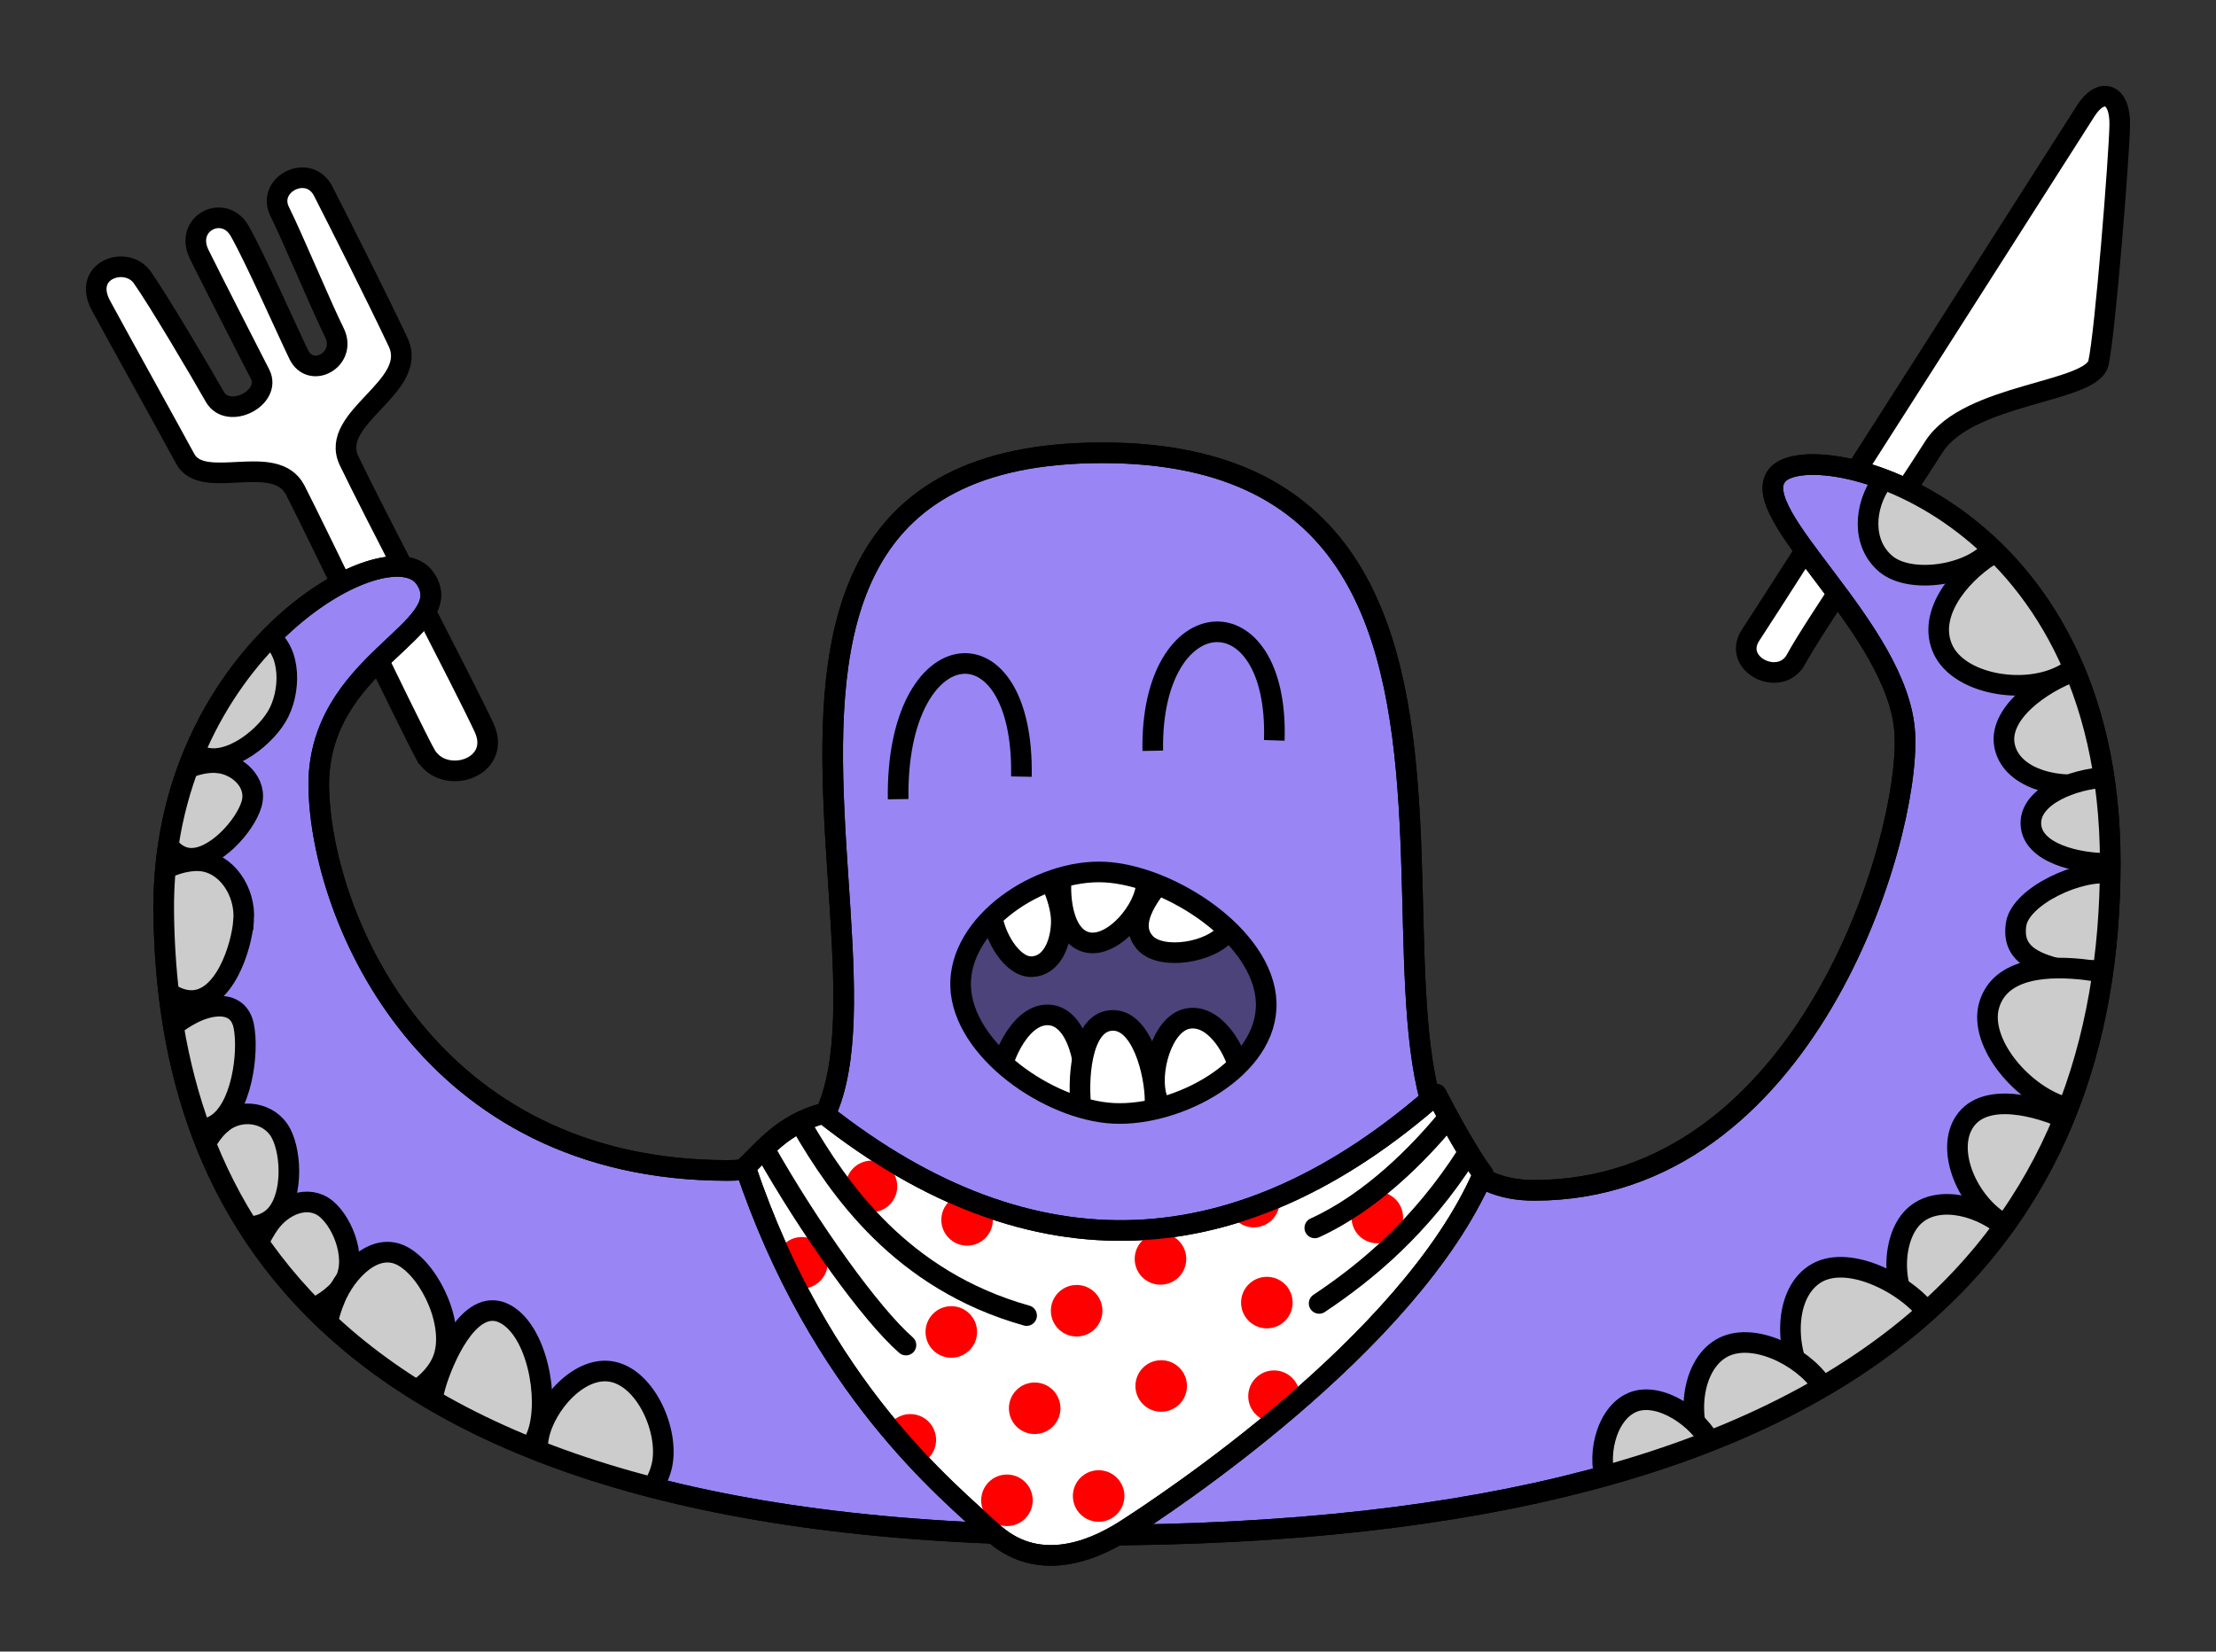 <?xml version="1.0" encoding="UTF-8" standalone="no"?>
<!-- Created with Inkscape (http://www.inkscape.org/) -->

<svg
   xmlns:dc="http://purl.org/dc/elements/1.1/"
   xmlns:cc="http://creativecommons.org/ns#"
   xmlns:rdf="http://www.w3.org/1999/02/22-rdf-syntax-ns#"
   xmlns:svg="http://www.w3.org/2000/svg"
   xmlns="http://www.w3.org/2000/svg"
   xmlns:sodipodi="http://sodipodi.sourceforge.net/DTD/sodipodi-0.dtd"
   xmlns:inkscape="http://www.inkscape.org/namespaces/inkscape"
   width="644.725"
   height="480.591"
   viewBox="0 0 644.725 480.591"
   id="svg2"
   version="1.1"
   inkscape:version="0.91 r13725"
   sodipodi:docname="octonom.svg">
  <rect x="0" y="0" width="644.725" height="480.591" fill="#333333" stroke="none"/>
  <title
     id="title8164">Octonom</title>
  <defs
     id="defs4">
    <clipPath
       clipPathUnits="userSpaceOnUse"
       id="clipPath4468">
      <path
         sodipodi:nodetypes="zzzzz"
         inkscape:connector-curvature="0"
         id="path4470"
         d="m 332.34,546.276 c 0.667,18.539 25.687,35.911 44.447,36.871 18.76,0.959 45.138,-13.12 44.447,-32.325 -0.691,-19.205 -28.013,-36.911 -46.972,-37.881 -18.959,-0.97 -42.588,14.796 -41.921,33.335 z"
         style="fill:none;fill-rule:evenodd;stroke:#000000;stroke-width:6;stroke-linecap:butt;stroke-linejoin:miter;stroke-miterlimit:4;stroke-dasharray:none;stroke-opacity:1" />
    </clipPath>
    <clipPath
       clipPathUnits="userSpaceOnUse"
       id="clipPath4472">
      <path
         sodipodi:nodetypes="zzzzz"
         inkscape:connector-curvature="0"
         id="path4474"
         d="m 332.34,546.276 c 0.667,18.539 25.687,35.911 44.447,36.871 18.76,0.959 45.138,-13.12 44.447,-32.325 -0.691,-19.205 -28.013,-36.911 -46.972,-37.881 -18.959,-0.97 -42.588,14.796 -41.921,33.335 z"
         style="fill:none;fill-rule:evenodd;stroke:#000000;stroke-width:6;stroke-linecap:butt;stroke-linejoin:miter;stroke-miterlimit:4;stroke-dasharray:none;stroke-opacity:1" />
    </clipPath>
    <clipPath
       clipPathUnits="userSpaceOnUse"
       id="clipPath4476">
      <path
         sodipodi:nodetypes="zzzzz"
         inkscape:connector-curvature="0"
         id="path4478"
         d="m 332.34,546.276 c 0.667,18.539 25.687,35.911 44.447,36.871 18.76,0.959 45.138,-13.12 44.447,-32.325 -0.691,-19.205 -28.013,-36.911 -46.972,-37.881 -18.959,-0.97 -42.588,14.796 -41.921,33.335 z"
         style="fill:none;fill-rule:evenodd;stroke:#000000;stroke-width:6;stroke-linecap:butt;stroke-linejoin:miter;stroke-miterlimit:4;stroke-dasharray:none;stroke-opacity:1" />
    </clipPath>
    <clipPath
       clipPathUnits="userSpaceOnUse"
       id="clipPath4480">
      <path
         sodipodi:nodetypes="zzzzz"
         inkscape:connector-curvature="0"
         id="path4482"
         d="m 332.34,546.276 c 0.667,18.539 25.687,35.911 44.447,36.871 18.76,0.959 45.138,-13.12 44.447,-32.325 -0.691,-19.205 -28.013,-36.911 -46.972,-37.881 -18.959,-0.97 -42.588,14.796 -41.921,33.335 z"
         style="fill:none;fill-rule:evenodd;stroke:#000000;stroke-width:6;stroke-linecap:butt;stroke-linejoin:miter;stroke-miterlimit:4;stroke-dasharray:none;stroke-opacity:1" />
    </clipPath>
    <clipPath
       clipPathUnits="userSpaceOnUse"
       id="clipPath4484">
      <path
         sodipodi:nodetypes="zzzzz"
         inkscape:connector-curvature="0"
         id="path4486"
         d="m 332.34,546.276 c 0.667,18.539 25.687,35.911 44.447,36.871 18.76,0.959 45.138,-13.12 44.447,-32.325 -0.691,-19.205 -28.013,-36.911 -46.972,-37.881 -18.959,-0.97 -42.588,14.796 -41.921,33.335 z"
         style="fill:none;fill-rule:evenodd;stroke:#000000;stroke-width:6;stroke-linecap:butt;stroke-linejoin:miter;stroke-miterlimit:4;stroke-dasharray:none;stroke-opacity:1" />
    </clipPath>
    <clipPath
       clipPathUnits="userSpaceOnUse"
       id="clipPath4488">
      <path
         sodipodi:nodetypes="zzzzz"
         inkscape:connector-curvature="0"
         id="path4490"
         d="m 332.34,546.276 c 0.667,18.539 25.687,35.911 44.447,36.871 18.76,0.959 45.138,-13.12 44.447,-32.325 -0.691,-19.205 -28.013,-36.911 -46.972,-37.881 -18.959,-0.97 -42.588,14.796 -41.921,33.335 z"
         style="fill:none;fill-rule:evenodd;stroke:#000000;stroke-width:6;stroke-linecap:butt;stroke-linejoin:miter;stroke-miterlimit:4;stroke-dasharray:none;stroke-opacity:1" />
    </clipPath>
    <clipPath
       clipPathUnits="userSpaceOnUse"
       id="clipPath4513">
      <path
         sodipodi:nodetypes="zzzzszzzzzz"
         inkscape:connector-curvature="0"
         id="path4515"
         d="m 176.429,427.362 c -10.817,-15.277 -76.953,22.14 -75.943,97.564 1.01,75.424 35.545,180.973 269.381,180.973 233.836,0 296.939,-91.517 296.939,-195.65 0,-104.134 -86.55,-124.794 -96.806,-112.888 -9.646,11.197 35.466,44.76 37.05,75.414 1.583,30.654 -28.858,132.775 -107.85,132.775 -78.992,0 24.433,-214.617 -125.628,-214.617 -150.061,0 -21.674,208.831 -109.055,208.831 -87.381,0 -117.942,-73.524 -118.913,-110.939 -0.97,-37.415 41.642,-46.187 30.825,-61.464 z"
         style="fill:none;fill-rule:evenodd;stroke:#000000;stroke-width:6;stroke-linecap:butt;stroke-linejoin:miter;stroke-miterlimit:4;stroke-dasharray:none;stroke-opacity:1" />
    </clipPath>
    <clipPath
       clipPathUnits="userSpaceOnUse"
       id="clipPath4517">
      <path
         sodipodi:nodetypes="zzzzszzzzzz"
         inkscape:connector-curvature="0"
         id="path4519"
         d="m 176.429,427.362 c -10.817,-15.277 -76.953,22.14 -75.943,97.564 1.01,75.424 35.545,180.973 269.381,180.973 233.836,0 296.939,-91.517 296.939,-195.65 0,-104.134 -86.55,-124.794 -96.806,-112.888 -9.646,11.197 35.466,44.76 37.05,75.414 1.583,30.654 -28.858,132.775 -107.85,132.775 -78.992,0 24.433,-214.617 -125.628,-214.617 -150.061,0 -21.674,208.831 -109.055,208.831 -87.381,0 -117.942,-73.524 -118.913,-110.939 -0.97,-37.415 41.642,-46.187 30.825,-61.464 z"
         style="fill:none;fill-rule:evenodd;stroke:#000000;stroke-width:6;stroke-linecap:butt;stroke-linejoin:miter;stroke-miterlimit:4;stroke-dasharray:none;stroke-opacity:1" />
    </clipPath>
    <clipPath
       clipPathUnits="userSpaceOnUse"
       id="clipPath4521">
      <path
         sodipodi:nodetypes="zzzzszzzzzz"
         inkscape:connector-curvature="0"
         id="path4523"
         d="m 176.429,427.362 c -10.817,-15.277 -76.953,22.14 -75.943,97.564 1.01,75.424 35.545,180.973 269.381,180.973 233.836,0 296.939,-91.517 296.939,-195.65 0,-104.134 -86.55,-124.794 -96.806,-112.888 -9.646,11.197 35.466,44.76 37.05,75.414 1.583,30.654 -28.858,132.775 -107.85,132.775 -78.992,0 24.433,-214.617 -125.628,-214.617 -150.061,0 -21.674,208.831 -109.055,208.831 -87.381,0 -117.942,-73.524 -118.913,-110.939 -0.97,-37.415 41.642,-46.187 30.825,-61.464 z"
         style="fill:none;fill-rule:evenodd;stroke:#000000;stroke-width:6;stroke-linecap:butt;stroke-linejoin:miter;stroke-miterlimit:4;stroke-dasharray:none;stroke-opacity:1" />
    </clipPath>
    <clipPath
       clipPathUnits="userSpaceOnUse"
       id="clipPath4525">
      <path
         sodipodi:nodetypes="zzzzszzzzzz"
         inkscape:connector-curvature="0"
         id="path4527"
         d="m 176.429,427.362 c -10.817,-15.277 -76.953,22.14 -75.943,97.564 1.01,75.424 35.545,180.973 269.381,180.973 233.836,0 296.939,-91.517 296.939,-195.65 0,-104.134 -86.55,-124.794 -96.806,-112.888 -9.646,11.197 35.466,44.76 37.05,75.414 1.583,30.654 -28.858,132.775 -107.85,132.775 -78.992,0 24.433,-214.617 -125.628,-214.617 -150.061,0 -21.674,208.831 -109.055,208.831 -87.381,0 -117.942,-73.524 -118.913,-110.939 -0.97,-37.415 41.642,-46.187 30.825,-61.464 z"
         style="fill:none;fill-rule:evenodd;stroke:#000000;stroke-width:6;stroke-linecap:butt;stroke-linejoin:miter;stroke-miterlimit:4;stroke-dasharray:none;stroke-opacity:1" />
    </clipPath>
    <clipPath
       clipPathUnits="userSpaceOnUse"
       id="clipPath4529">
      <path
         sodipodi:nodetypes="zzzzszzzzzz"
         inkscape:connector-curvature="0"
         id="path4531"
         d="m 176.429,427.362 c -10.817,-15.277 -76.953,22.14 -75.943,97.564 1.01,75.424 35.545,180.973 269.381,180.973 233.836,0 296.939,-91.517 296.939,-195.65 0,-104.134 -86.55,-124.794 -96.806,-112.888 -9.646,11.197 35.466,44.76 37.05,75.414 1.583,30.654 -28.858,132.775 -107.85,132.775 -78.992,0 24.433,-214.617 -125.628,-214.617 -150.061,0 -21.674,208.831 -109.055,208.831 -87.381,0 -117.942,-73.524 -118.913,-110.939 -0.97,-37.415 41.642,-46.187 30.825,-61.464 z"
         style="fill:none;fill-rule:evenodd;stroke:#000000;stroke-width:6;stroke-linecap:butt;stroke-linejoin:miter;stroke-miterlimit:4;stroke-dasharray:none;stroke-opacity:1" />
    </clipPath>
    <clipPath
       clipPathUnits="userSpaceOnUse"
       id="clipPath4533">
      <path
         sodipodi:nodetypes="zzzzszzzzzz"
         inkscape:connector-curvature="0"
         id="path4535"
         d="m 176.429,427.362 c -10.817,-15.277 -76.953,22.14 -75.943,97.564 1.01,75.424 35.545,180.973 269.381,180.973 233.836,0 296.939,-91.517 296.939,-195.65 0,-104.134 -86.55,-124.794 -96.806,-112.888 -9.646,11.197 35.466,44.76 37.05,75.414 1.583,30.654 -28.858,132.775 -107.85,132.775 -78.992,0 24.433,-214.617 -125.628,-214.617 -150.061,0 -21.674,208.831 -109.055,208.831 -87.381,0 -117.942,-73.524 -118.913,-110.939 -0.97,-37.415 41.642,-46.187 30.825,-61.464 z"
         style="fill:none;fill-rule:evenodd;stroke:#000000;stroke-width:6;stroke-linecap:butt;stroke-linejoin:miter;stroke-miterlimit:4;stroke-dasharray:none;stroke-opacity:1" />
    </clipPath>
    <clipPath
       clipPathUnits="userSpaceOnUse"
       id="clipPath4537">
      <path
         sodipodi:nodetypes="zzzzszzzzzz"
         inkscape:connector-curvature="0"
         id="path4539"
         d="m 176.429,427.362 c -10.817,-15.277 -76.953,22.14 -75.943,97.564 1.01,75.424 35.545,180.973 269.381,180.973 233.836,0 296.939,-91.517 296.939,-195.65 0,-104.134 -86.55,-124.794 -96.806,-112.888 -9.646,11.197 35.466,44.76 37.05,75.414 1.583,30.654 -28.858,132.775 -107.85,132.775 -78.992,0 24.433,-214.617 -125.628,-214.617 -150.061,0 -21.674,208.831 -109.055,208.831 -87.381,0 -117.942,-73.524 -118.913,-110.939 -0.97,-37.415 41.642,-46.187 30.825,-61.464 z"
         style="fill:none;fill-rule:evenodd;stroke:#000000;stroke-width:6;stroke-linecap:butt;stroke-linejoin:miter;stroke-miterlimit:4;stroke-dasharray:none;stroke-opacity:1" />
    </clipPath>
    <clipPath
       clipPathUnits="userSpaceOnUse"
       id="clipPath4541">
      <path
         sodipodi:nodetypes="zzzzszzzzzz"
         inkscape:connector-curvature="0"
         id="path4543"
         d="m 176.429,427.362 c -10.817,-15.277 -76.953,22.14 -75.943,97.564 1.01,75.424 35.545,180.973 269.381,180.973 233.836,0 296.939,-91.517 296.939,-195.65 0,-104.134 -86.55,-124.794 -96.806,-112.888 -9.646,11.197 35.466,44.76 37.05,75.414 1.583,30.654 -28.858,132.775 -107.85,132.775 -78.992,0 24.433,-214.617 -125.628,-214.617 -150.061,0 -21.674,208.831 -109.055,208.831 -87.381,0 -117.942,-73.524 -118.913,-110.939 -0.97,-37.415 41.642,-46.187 30.825,-61.464 z"
         style="fill:none;fill-rule:evenodd;stroke:#000000;stroke-width:6;stroke-linecap:butt;stroke-linejoin:miter;stroke-miterlimit:4;stroke-dasharray:none;stroke-opacity:1" />
    </clipPath>
    <clipPath
       clipPathUnits="userSpaceOnUse"
       id="clipPath4545">
      <path
         sodipodi:nodetypes="zzzzszzzzzz"
         inkscape:connector-curvature="0"
         id="path4547"
         d="m 176.429,427.362 c -10.817,-15.277 -76.953,22.14 -75.943,97.564 1.01,75.424 35.545,180.973 269.381,180.973 233.836,0 296.939,-91.517 296.939,-195.65 0,-104.134 -86.55,-124.794 -96.806,-112.888 -9.646,11.197 35.466,44.76 37.05,75.414 1.583,30.654 -28.858,132.775 -107.85,132.775 -78.992,0 24.433,-214.617 -125.628,-214.617 -150.061,0 -21.674,208.831 -109.055,208.831 -87.381,0 -117.942,-73.524 -118.913,-110.939 -0.97,-37.415 41.642,-46.187 30.825,-61.464 z"
         style="fill:none;fill-rule:evenodd;stroke:#000000;stroke-width:6;stroke-linecap:butt;stroke-linejoin:miter;stroke-miterlimit:4;stroke-dasharray:none;stroke-opacity:1" />
    </clipPath>
    <clipPath
       clipPathUnits="userSpaceOnUse"
       id="clipPath4549">
      <path
         sodipodi:nodetypes="zzzzszzzzzz"
         inkscape:connector-curvature="0"
         id="path4551"
         d="m 176.429,427.362 c -10.817,-15.277 -76.953,22.14 -75.943,97.564 1.01,75.424 35.545,180.973 269.381,180.973 233.836,0 296.939,-91.517 296.939,-195.65 0,-104.134 -86.55,-124.794 -96.806,-112.888 -9.646,11.197 35.466,44.76 37.05,75.414 1.583,30.654 -28.858,132.775 -107.85,132.775 -78.992,0 24.433,-214.617 -125.628,-214.617 -150.061,0 -21.674,208.831 -109.055,208.831 -87.381,0 -117.942,-73.524 -118.913,-110.939 -0.97,-37.415 41.642,-46.187 30.825,-61.464 z"
         style="fill:none;fill-rule:evenodd;stroke:#000000;stroke-width:6;stroke-linecap:butt;stroke-linejoin:miter;stroke-miterlimit:4;stroke-dasharray:none;stroke-opacity:1" />
    </clipPath>
    <clipPath
       clipPathUnits="userSpaceOnUse"
       id="clipPath4553">
      <path
         sodipodi:nodetypes="zzzzszzzzzz"
         inkscape:connector-curvature="0"
         id="path4555"
         d="m 176.429,427.362 c -10.817,-15.277 -76.953,22.14 -75.943,97.564 1.01,75.424 35.545,180.973 269.381,180.973 233.836,0 296.939,-91.517 296.939,-195.65 0,-104.134 -86.55,-124.794 -96.806,-112.888 -9.646,11.197 35.466,44.76 37.05,75.414 1.583,30.654 -28.858,132.775 -107.85,132.775 -78.992,0 24.433,-214.617 -125.628,-214.617 -150.061,0 -21.674,208.831 -109.055,208.831 -87.381,0 -117.942,-73.524 -118.913,-110.939 -0.97,-37.415 41.642,-46.187 30.825,-61.464 z"
         style="fill:none;fill-rule:evenodd;stroke:#000000;stroke-width:6;stroke-linecap:butt;stroke-linejoin:miter;stroke-miterlimit:4;stroke-dasharray:none;stroke-opacity:1" />
    </clipPath>
    <clipPath
       clipPathUnits="userSpaceOnUse"
       id="clipPath4557">
      <path
         sodipodi:nodetypes="zzzzszzzzzz"
         inkscape:connector-curvature="0"
         id="path4559"
         d="m 176.429,427.362 c -10.817,-15.277 -76.953,22.14 -75.943,97.564 1.01,75.424 35.545,180.973 269.381,180.973 233.836,0 296.939,-91.517 296.939,-195.65 0,-104.134 -86.55,-124.794 -96.806,-112.888 -9.646,11.197 35.466,44.76 37.05,75.414 1.583,30.654 -28.858,132.775 -107.85,132.775 -78.992,0 24.433,-214.617 -125.628,-214.617 -150.061,0 -21.674,208.831 -109.055,208.831 -87.381,0 -117.942,-73.524 -118.913,-110.939 -0.97,-37.415 41.642,-46.187 30.825,-61.464 z"
         style="fill:none;fill-rule:evenodd;stroke:#000000;stroke-width:6;stroke-linecap:butt;stroke-linejoin:miter;stroke-miterlimit:4;stroke-dasharray:none;stroke-opacity:1" />
    </clipPath>
    <clipPath
       clipPathUnits="userSpaceOnUse"
       id="clipPath4561">
      <path
         sodipodi:nodetypes="zzzzszzzzzz"
         inkscape:connector-curvature="0"
         id="path4563"
         d="m 176.429,427.362 c -10.817,-15.277 -76.953,22.14 -75.943,97.564 1.01,75.424 35.545,180.973 269.381,180.973 233.836,0 296.939,-91.517 296.939,-195.65 0,-104.134 -86.55,-124.794 -96.806,-112.888 -9.646,11.197 35.466,44.76 37.05,75.414 1.583,30.654 -28.858,132.775 -107.85,132.775 -78.992,0 24.433,-214.617 -125.628,-214.617 -150.061,0 -21.674,208.831 -109.055,208.831 -87.381,0 -117.942,-73.524 -118.913,-110.939 -0.97,-37.415 41.642,-46.187 30.825,-61.464 z"
         style="fill:none;fill-rule:evenodd;stroke:#000000;stroke-width:6;stroke-linecap:butt;stroke-linejoin:miter;stroke-miterlimit:4;stroke-dasharray:none;stroke-opacity:1" />
    </clipPath>
    <clipPath
       clipPathUnits="userSpaceOnUse"
       id="clipPath4565">
      <path
         sodipodi:nodetypes="zzzzszzzzzz"
         inkscape:connector-curvature="0"
         id="path4567"
         d="m 176.429,427.362 c -10.817,-15.277 -76.953,22.14 -75.943,97.564 1.01,75.424 35.545,180.973 269.381,180.973 233.836,0 296.939,-91.517 296.939,-195.65 0,-104.134 -86.55,-124.794 -96.806,-112.888 -9.646,11.197 35.466,44.76 37.05,75.414 1.583,30.654 -28.858,132.775 -107.85,132.775 -78.992,0 24.433,-214.617 -125.628,-214.617 -150.061,0 -21.674,208.831 -109.055,208.831 -87.381,0 -117.942,-73.524 -118.913,-110.939 -0.97,-37.415 41.642,-46.187 30.825,-61.464 z"
         style="fill:none;fill-rule:evenodd;stroke:#000000;stroke-width:6;stroke-linecap:butt;stroke-linejoin:miter;stroke-miterlimit:4;stroke-dasharray:none;stroke-opacity:1" />
    </clipPath>
    <clipPath
       clipPathUnits="userSpaceOnUse"
       id="clipPath4569">
      <path
         sodipodi:nodetypes="zzzzszzzzzz"
         inkscape:connector-curvature="0"
         id="path4571"
         d="m 176.429,427.362 c -10.817,-15.277 -76.953,22.14 -75.943,97.564 1.01,75.424 35.545,180.973 269.381,180.973 233.836,0 296.939,-91.517 296.939,-195.65 0,-104.134 -86.55,-124.794 -96.806,-112.888 -9.646,11.197 35.466,44.76 37.05,75.414 1.583,30.654 -28.858,132.775 -107.85,132.775 -78.992,0 24.433,-214.617 -125.628,-214.617 -150.061,0 -21.674,208.831 -109.055,208.831 -87.381,0 -117.942,-73.524 -118.913,-110.939 -0.97,-37.415 41.642,-46.187 30.825,-61.464 z"
         style="fill:none;fill-rule:evenodd;stroke:#000000;stroke-width:6;stroke-linecap:butt;stroke-linejoin:miter;stroke-miterlimit:4;stroke-dasharray:none;stroke-opacity:1" />
    </clipPath>
    <clipPath
       clipPathUnits="userSpaceOnUse"
       id="clipPath4573">
      <path
         sodipodi:nodetypes="zzzzszzzzzz"
         inkscape:connector-curvature="0"
         id="path4575"
         d="m 176.429,427.362 c -10.817,-15.277 -76.953,22.14 -75.943,97.564 1.01,75.424 35.545,180.973 269.381,180.973 233.836,0 296.939,-91.517 296.939,-195.65 0,-104.134 -86.55,-124.794 -96.806,-112.888 -9.646,11.197 35.466,44.76 37.05,75.414 1.583,30.654 -28.858,132.775 -107.85,132.775 -78.992,0 24.433,-214.617 -125.628,-214.617 -150.061,0 -21.674,208.831 -109.055,208.831 -87.381,0 -117.942,-73.524 -118.913,-110.939 -0.97,-37.415 41.642,-46.187 30.825,-61.464 z"
         style="fill:none;fill-rule:evenodd;stroke:#000000;stroke-width:6;stroke-linecap:butt;stroke-linejoin:miter;stroke-miterlimit:4;stroke-dasharray:none;stroke-opacity:1" />
    </clipPath>
    <clipPath
       clipPathUnits="userSpaceOnUse"
       id="clipPath4577">
      <path
         sodipodi:nodetypes="zzzzszzzzzz"
         inkscape:connector-curvature="0"
         id="path4579"
         d="m 176.429,427.362 c -10.817,-15.277 -76.953,22.14 -75.943,97.564 1.01,75.424 35.545,180.973 269.381,180.973 233.836,0 296.939,-91.517 296.939,-195.65 0,-104.134 -86.55,-124.794 -96.806,-112.888 -9.646,11.197 35.466,44.76 37.05,75.414 1.583,30.654 -28.858,132.775 -107.85,132.775 -78.992,0 24.433,-214.617 -125.628,-214.617 -150.061,0 -21.674,208.831 -109.055,208.831 -87.381,0 -117.942,-73.524 -118.913,-110.939 -0.97,-37.415 41.642,-46.187 30.825,-61.464 z"
         style="fill:none;fill-rule:evenodd;stroke:#000000;stroke-width:6;stroke-linecap:butt;stroke-linejoin:miter;stroke-miterlimit:4;stroke-dasharray:none;stroke-opacity:1" />
    </clipPath>
    <clipPath
       clipPathUnits="userSpaceOnUse"
       id="clipPath4581">
      <path
         sodipodi:nodetypes="zzzzszzzzzz"
         inkscape:connector-curvature="0"
         id="path4583"
         d="m 176.429,427.362 c -10.817,-15.277 -76.953,22.14 -75.943,97.564 1.01,75.424 35.545,180.973 269.381,180.973 233.836,0 296.939,-91.517 296.939,-195.65 0,-104.134 -86.55,-124.794 -96.806,-112.888 -9.646,11.197 35.466,44.76 37.05,75.414 1.583,30.654 -28.858,132.775 -107.85,132.775 -78.992,0 24.433,-214.617 -125.628,-214.617 -150.061,0 -21.674,208.831 -109.055,208.831 -87.381,0 -117.942,-73.524 -118.913,-110.939 -0.97,-37.415 41.642,-46.187 30.825,-61.464 z"
         style="fill:none;fill-rule:evenodd;stroke:#000000;stroke-width:6;stroke-linecap:butt;stroke-linejoin:miter;stroke-miterlimit:4;stroke-dasharray:none;stroke-opacity:1" />
    </clipPath>
    <clipPath
       clipPathUnits="userSpaceOnUse"
       id="clipPath4585">
      <path
         sodipodi:nodetypes="zzzzszzzzzz"
         inkscape:connector-curvature="0"
         id="path4587"
         d="m 176.429,427.362 c -10.817,-15.277 -76.953,22.14 -75.943,97.564 1.01,75.424 35.545,180.973 269.381,180.973 233.836,0 296.939,-91.517 296.939,-195.65 0,-104.134 -86.55,-124.794 -96.806,-112.888 -9.646,11.197 35.466,44.76 37.05,75.414 1.583,30.654 -28.858,132.775 -107.85,132.775 -78.992,0 24.433,-214.617 -125.628,-214.617 -150.061,0 -21.674,208.831 -109.055,208.831 -87.381,0 -117.942,-73.524 -118.913,-110.939 -0.97,-37.415 41.642,-46.187 30.825,-61.464 z"
         style="fill:none;fill-rule:evenodd;stroke:#000000;stroke-width:6;stroke-linecap:butt;stroke-linejoin:miter;stroke-miterlimit:4;stroke-dasharray:none;stroke-opacity:1" />
    </clipPath>
    <clipPath
       clipPathUnits="userSpaceOnUse"
       id="clipPath4589">
      <path
         sodipodi:nodetypes="zzzzszzzzzz"
         inkscape:connector-curvature="0"
         id="path4591"
         d="m 176.429,427.362 c -10.817,-15.277 -76.953,22.14 -75.943,97.564 1.01,75.424 35.545,180.973 269.381,180.973 233.836,0 296.939,-91.517 296.939,-195.65 0,-104.134 -86.55,-124.794 -96.806,-112.888 -9.646,11.197 35.466,44.76 37.05,75.414 1.583,30.654 -28.858,132.775 -107.85,132.775 -78.992,0 24.433,-214.617 -125.628,-214.617 -150.061,0 -21.674,208.831 -109.055,208.831 -87.381,0 -117.942,-73.524 -118.913,-110.939 -0.97,-37.415 41.642,-46.187 30.825,-61.464 z"
         style="fill:none;fill-rule:evenodd;stroke:#000000;stroke-width:6;stroke-linecap:butt;stroke-linejoin:miter;stroke-miterlimit:4;stroke-dasharray:none;stroke-opacity:1" />
    </clipPath>
    <clipPath
       clipPathUnits="userSpaceOnUse"
       id="clipPath8104">
      <path
         sodipodi:nodetypes="czzcccc"
         inkscape:connector-curvature="0"
         id="path8106"
         d="m 269.711,598.804 c 21.67,64.482 58.975,94.224 71.721,106.066 12.746,11.842 28.346,6.277 38.891,-0.505 10.545,-6.782 82.51,-53.837 104.046,-103.541 -3.971,-5.257 -9.509,-15.29 -13.637,-23.234 -56.384,49.616 -117.046,54.007 -178.292,5.556 -11.897,3.112 -17.59,10.902 -22.728,15.657 z"
         style="fill:none;fill-rule:evenodd;stroke:#000000;stroke-width:6;stroke-linecap:butt;stroke-linejoin:round;stroke-miterlimit:4;stroke-dasharray:none;stroke-opacity:1" />
    </clipPath>
    <clipPath
       clipPathUnits="userSpaceOnUse"
       id="clipPath8108">
      <path
         sodipodi:nodetypes="czzcccc"
         inkscape:connector-curvature="0"
         id="path8110"
         d="m 269.711,598.804 c 21.67,64.482 58.975,94.224 71.721,106.066 12.746,11.842 28.346,6.277 38.891,-0.505 10.545,-6.782 82.51,-53.837 104.046,-103.541 -3.971,-5.257 -9.509,-15.29 -13.637,-23.234 -56.384,49.616 -117.046,54.007 -178.292,5.556 -11.897,3.112 -17.59,10.902 -22.728,15.657 z"
         style="fill:none;fill-rule:evenodd;stroke:#000000;stroke-width:6;stroke-linecap:butt;stroke-linejoin:round;stroke-miterlimit:4;stroke-dasharray:none;stroke-opacity:1" />
    </clipPath>
    <clipPath
       clipPathUnits="userSpaceOnUse"
       id="clipPath8112">
      <path
         sodipodi:nodetypes="czzcccc"
         inkscape:connector-curvature="0"
         id="path8114"
         d="m 269.711,598.804 c 21.67,64.482 58.975,94.224 71.721,106.066 12.746,11.842 28.346,6.277 38.891,-0.505 10.545,-6.782 82.51,-53.837 104.046,-103.541 -3.971,-5.257 -9.509,-15.29 -13.637,-23.234 -56.384,49.616 -117.046,54.007 -178.292,5.556 -11.897,3.112 -17.59,10.902 -22.728,15.657 z"
         style="fill:none;fill-rule:evenodd;stroke:#000000;stroke-width:6;stroke-linecap:butt;stroke-linejoin:round;stroke-miterlimit:4;stroke-dasharray:none;stroke-opacity:1" />
    </clipPath>
    <clipPath
       clipPathUnits="userSpaceOnUse"
       id="clipPath8116">
      <path
         sodipodi:nodetypes="czzcccc"
         inkscape:connector-curvature="0"
         id="path8118"
         d="m 269.711,598.804 c 21.67,64.482 58.975,94.224 71.721,106.066 12.746,11.842 28.346,6.277 38.891,-0.505 10.545,-6.782 82.51,-53.837 104.046,-103.541 -3.971,-5.257 -9.509,-15.29 -13.637,-23.234 -56.384,49.616 -117.046,54.007 -178.292,5.556 -11.897,3.112 -17.59,10.902 -22.728,15.657 z"
         style="fill:none;fill-rule:evenodd;stroke:#000000;stroke-width:6;stroke-linecap:butt;stroke-linejoin:round;stroke-miterlimit:4;stroke-dasharray:none;stroke-opacity:1" />
    </clipPath>
    <clipPath
       clipPathUnits="userSpaceOnUse"
       id="clipPath8120">
      <path
         sodipodi:nodetypes="czzcccc"
         inkscape:connector-curvature="0"
         id="path8122"
         d="m 269.711,598.804 c 21.67,64.482 58.975,94.224 71.721,106.066 12.746,11.842 28.346,6.277 38.891,-0.505 10.545,-6.782 82.51,-53.837 104.046,-103.541 -3.971,-5.257 -9.509,-15.29 -13.637,-23.234 -56.384,49.616 -117.046,54.007 -178.292,5.556 -11.897,3.112 -17.59,10.902 -22.728,15.657 z"
         style="fill:none;fill-rule:evenodd;stroke:#000000;stroke-width:6;stroke-linecap:butt;stroke-linejoin:round;stroke-miterlimit:4;stroke-dasharray:none;stroke-opacity:1" />
    </clipPath>
    <clipPath
       clipPathUnits="userSpaceOnUse"
       id="clipPath8124">
      <path
         sodipodi:nodetypes="czzcccc"
         inkscape:connector-curvature="0"
         id="path8126"
         d="m 269.711,598.804 c 21.67,64.482 58.975,94.224 71.721,106.066 12.746,11.842 28.346,6.277 38.891,-0.505 10.545,-6.782 82.51,-53.837 104.046,-103.541 -3.971,-5.257 -9.509,-15.29 -13.637,-23.234 -56.384,49.616 -117.046,54.007 -178.292,5.556 -11.897,3.112 -17.59,10.902 -22.728,15.657 z"
         style="fill:none;fill-rule:evenodd;stroke:#000000;stroke-width:6;stroke-linecap:butt;stroke-linejoin:round;stroke-miterlimit:4;stroke-dasharray:none;stroke-opacity:1" />
    </clipPath>
    <clipPath
       clipPathUnits="userSpaceOnUse"
       id="clipPath8128">
      <path
         sodipodi:nodetypes="czzcccc"
         inkscape:connector-curvature="0"
         id="path8130"
         d="m 269.711,598.804 c 21.67,64.482 58.975,94.224 71.721,106.066 12.746,11.842 28.346,6.277 38.891,-0.505 10.545,-6.782 82.51,-53.837 104.046,-103.541 -3.971,-5.257 -9.509,-15.29 -13.637,-23.234 -56.384,49.616 -117.046,54.007 -178.292,5.556 -11.897,3.112 -17.59,10.902 -22.728,15.657 z"
         style="fill:none;fill-rule:evenodd;stroke:#000000;stroke-width:6;stroke-linecap:butt;stroke-linejoin:round;stroke-miterlimit:4;stroke-dasharray:none;stroke-opacity:1" />
    </clipPath>
    <clipPath
       clipPathUnits="userSpaceOnUse"
       id="clipPath8132">
      <path
         sodipodi:nodetypes="czzcccc"
         inkscape:connector-curvature="0"
         id="path8134"
         d="m 269.711,598.804 c 21.67,64.482 58.975,94.224 71.721,106.066 12.746,11.842 28.346,6.277 38.891,-0.505 10.545,-6.782 82.51,-53.837 104.046,-103.541 -3.971,-5.257 -9.509,-15.29 -13.637,-23.234 -56.384,49.616 -117.046,54.007 -178.292,5.556 -11.897,3.112 -17.59,10.902 -22.728,15.657 z"
         style="fill:none;fill-rule:evenodd;stroke:#000000;stroke-width:6;stroke-linecap:butt;stroke-linejoin:round;stroke-miterlimit:4;stroke-dasharray:none;stroke-opacity:1" />
    </clipPath>
    <clipPath
       clipPathUnits="userSpaceOnUse"
       id="clipPath8136">
      <path
         sodipodi:nodetypes="czzcccc"
         inkscape:connector-curvature="0"
         id="path8138"
         d="m 269.711,598.804 c 21.67,64.482 58.975,94.224 71.721,106.066 12.746,11.842 28.346,6.277 38.891,-0.505 10.545,-6.782 82.51,-53.837 104.046,-103.541 -3.971,-5.257 -9.509,-15.29 -13.637,-23.234 -56.384,49.616 -117.046,54.007 -178.292,5.556 -11.897,3.112 -17.59,10.902 -22.728,15.657 z"
         style="fill:none;fill-rule:evenodd;stroke:#000000;stroke-width:6;stroke-linecap:butt;stroke-linejoin:round;stroke-miterlimit:4;stroke-dasharray:none;stroke-opacity:1" />
    </clipPath>
    <clipPath
       clipPathUnits="userSpaceOnUse"
       id="clipPath8140">
      <path
         sodipodi:nodetypes="czzcccc"
         inkscape:connector-curvature="0"
         id="path8142"
         d="m 269.711,598.804 c 21.67,64.482 58.975,94.224 71.721,106.066 12.746,11.842 28.346,6.277 38.891,-0.505 10.545,-6.782 82.51,-53.837 104.046,-103.541 -3.971,-5.257 -9.509,-15.29 -13.637,-23.234 -56.384,49.616 -117.046,54.007 -178.292,5.556 -11.897,3.112 -17.59,10.902 -22.728,15.657 z"
         style="fill:none;fill-rule:evenodd;stroke:#000000;stroke-width:6;stroke-linecap:butt;stroke-linejoin:round;stroke-miterlimit:4;stroke-dasharray:none;stroke-opacity:1" />
    </clipPath>
    <clipPath
       clipPathUnits="userSpaceOnUse"
       id="clipPath8144">
      <path
         sodipodi:nodetypes="czzcccc"
         inkscape:connector-curvature="0"
         id="path8146"
         d="m 269.711,598.804 c 21.67,64.482 58.975,94.224 71.721,106.066 12.746,11.842 28.346,6.277 38.891,-0.505 10.545,-6.782 82.51,-53.837 104.046,-103.541 -3.971,-5.257 -9.509,-15.29 -13.637,-23.234 -56.384,49.616 -117.046,54.007 -178.292,5.556 -11.897,3.112 -17.59,10.902 -22.728,15.657 z"
         style="fill:none;fill-rule:evenodd;stroke:#000000;stroke-width:6;stroke-linecap:butt;stroke-linejoin:round;stroke-miterlimit:4;stroke-dasharray:none;stroke-opacity:1" />
    </clipPath>
    <clipPath
       clipPathUnits="userSpaceOnUse"
       id="clipPath8148">
      <path
         sodipodi:nodetypes="czzcccc"
         inkscape:connector-curvature="0"
         id="path8150"
         d="m 269.711,598.804 c 21.67,64.482 58.975,94.224 71.721,106.066 12.746,11.842 28.346,6.277 38.891,-0.505 10.545,-6.782 82.51,-53.837 104.046,-103.541 -3.971,-5.257 -9.509,-15.29 -13.637,-23.234 -56.384,49.616 -117.046,54.007 -178.292,5.556 -11.897,3.112 -17.59,10.902 -22.728,15.657 z"
         style="fill:none;fill-rule:evenodd;stroke:#000000;stroke-width:6;stroke-linecap:butt;stroke-linejoin:round;stroke-miterlimit:4;stroke-dasharray:none;stroke-opacity:1" />
    </clipPath>
    <clipPath
       clipPathUnits="userSpaceOnUse"
       id="clipPath8152">
      <path
         sodipodi:nodetypes="czzcccc"
         inkscape:connector-curvature="0"
         id="path8154"
         d="m 269.711,598.804 c 21.67,64.482 58.975,94.224 71.721,106.066 12.746,11.842 28.346,6.277 38.891,-0.505 10.545,-6.782 82.51,-53.837 104.046,-103.541 -3.971,-5.257 -9.509,-15.29 -13.637,-23.234 -56.384,49.616 -117.046,54.007 -178.292,5.556 -11.897,3.112 -17.59,10.902 -22.728,15.657 z"
         style="fill:none;fill-rule:evenodd;stroke:#000000;stroke-width:6;stroke-linecap:butt;stroke-linejoin:round;stroke-miterlimit:4;stroke-dasharray:none;stroke-opacity:1" />
    </clipPath>
    <clipPath
       clipPathUnits="userSpaceOnUse"
       id="clipPath8156">
      <path
         sodipodi:nodetypes="czzcccc"
         inkscape:connector-curvature="0"
         id="path8158"
         d="m 269.711,598.804 c 21.67,64.482 58.975,94.224 71.721,106.066 12.746,11.842 28.346,6.277 38.891,-0.505 10.545,-6.782 82.51,-53.837 104.046,-103.541 -3.971,-5.257 -9.509,-15.29 -13.637,-23.234 -56.384,49.616 -117.046,54.007 -178.292,5.556 -11.897,3.112 -17.59,10.902 -22.728,15.657 z"
         style="fill:none;fill-rule:evenodd;stroke:#000000;stroke-width:6;stroke-linecap:butt;stroke-linejoin:round;stroke-miterlimit:4;stroke-dasharray:none;stroke-opacity:1" />
    </clipPath>
    <clipPath
       clipPathUnits="userSpaceOnUse"
       id="clipPath8160">
      <path
         sodipodi:nodetypes="czzcccc"
         inkscape:connector-curvature="0"
         id="path8162"
         d="m 269.711,598.804 c 21.67,64.482 58.975,94.224 71.721,106.066 12.746,11.842 28.346,6.277 38.891,-0.505 10.545,-6.782 82.51,-53.837 104.046,-103.541 -3.971,-5.257 -9.509,-15.29 -13.637,-23.234 -56.384,49.616 -117.046,54.007 -178.292,5.556 -11.897,3.112 -17.59,10.902 -22.728,15.657 z"
         style="fill:none;fill-rule:evenodd;stroke:#000000;stroke-width:6;stroke-linecap:butt;stroke-linejoin:round;stroke-miterlimit:4;stroke-dasharray:none;stroke-opacity:1" />
    </clipPath>
  </defs>
  <sodipodi:namedview
     id="base"
     pagecolor="#ffffff"
     bordercolor="#666666"
     borderopacity="1.0"
     inkscape:pageopacity="0.0"
     inkscape:pageshadow="2"
     inkscape:zoom="1.4"
     inkscape:cx="202.93451"
     inkscape:cy="209.29272"
     inkscape:document-units="px"
     inkscape:current-layer="g7915"
     showgrid="false"
     showguides="true"
     inkscape:guide-bbox="true"
     inkscape:window-width="1855"
     inkscape:window-height="1056"
     inkscape:window-x="65"
     inkscape:window-y="24"
     inkscape:window-maximized="1"
     fit-margin-top="25"
     fit-margin-left="25"
     fit-margin-right="25"
     fit-margin-bottom="25"
     units="px" />
  <g
     inkscape:groupmode="layer"
     id="layer2"
     inkscape:label="Layer 2"
     transform="translate(-52.85,-259.18)">
    <g
       id="g7915">
      <path
         sodipodi:nodetypes="zzzzzzzzzzzzzzzzz"
         inkscape:connector-curvature="0"
         id="path4322"
         d="m 176.485,478.483 c -5.227,-9.737 -31.875,-65.31 -37.732,-76.669 -5.857,-11.359 -26.842,0.42 -32.014,-9.127 -5.173,-9.548 -18.847,-34.128 -24.498,-44.559 -5.651,-10.431 7.373,-14.722 11.974,-8.26 4.601,6.462 17.234,27.878 21.116,34.74 3.882,6.862 16.699,0.344 13.17,-6.567 -3.529,-6.912 -13.181,-25.736 -17.679,-34.821 -4.497,-9.086 7.198,-14.919 11.786,-6.786 4.588,8.133 13.61,28.571 17.143,35.893 3.532,7.321 14.254,1.423 10.357,-6.429 -3.896,-7.852 -11.97,-27.27 -15.893,-35.179 -3.923,-7.909 8.425,-14.218 12.679,-5.893 4.253,8.325 15.64,30.849 21.786,43.929 6.146,13.079 -20.271,21.838 -14.286,34.464 5.985,12.626 33.804,65.832 39.286,77.679 5.482,11.846 -11.967,17.322 -17.194,7.585 z"
         style="fill:#ffffff;fill-rule:evenodd;stroke:#000000;stroke-width:6;stroke-linecap:butt;stroke-linejoin:miter;stroke-miterlimit:4;stroke-dasharray:none;stroke-opacity:1" />
      <path
         sodipodi:nodetypes="zszzzzz"
         inkscape:connector-curvature="0"
         id="path4343"
         d="m 562.237,443.894 c 5.755,-8.582 97.425,-152.429 97.425,-152.429 4.416,-7.006 10.101,-5.33 9.908,4.142 -0.193,9.472 -4.234,60.416 -6.192,69.173 -1.958,8.756 -37.921,8.752 -47.887,24.438 -9.966,15.686 -35.463,53.073 -40.043,61.717 -4.581,8.644 -18.966,1.54 -13.21,-7.042 z"
         style="fill:#ffffff;fill-rule:evenodd;stroke:#000000;stroke-width:6;stroke-linecap:butt;stroke-linejoin:miter;stroke-miterlimit:4;stroke-dasharray:none;stroke-opacity:1" />
      <path
         sodipodi:nodetypes="zzzzszzzzzz"
         inkscape:connector-curvature="0"
         id="path5453"
         d="m 176.429,427.362 c -10.817,-15.277 -76.953,22.14 -75.943,97.564 1.01,75.424 35.545,180.973 269.381,180.973 233.836,0 296.939,-91.517 296.939,-195.65 0,-104.134 -86.55,-124.794 -96.806,-112.888 -9.646,11.197 35.466,44.76 37.05,75.414 1.583,30.654 -28.858,132.775 -107.85,132.775 -78.992,0 24.433,-214.617 -125.628,-214.617 -150.061,0 -21.674,208.831 -109.055,208.831 -87.381,0 -117.942,-73.524 -118.913,-110.939 -0.97,-37.415 41.642,-46.187 30.825,-61.464 z"
         style="fill:#9986f4;fill-opacity:1;fill-rule:evenodd;stroke:#000000;stroke-width:6;stroke-linecap:butt;stroke-linejoin:miter;stroke-miterlimit:4;stroke-dasharray:none;stroke-opacity:1" />
      <path
         sodipodi:nodetypes="zzzzszzzzzz"
         inkscape:connector-curvature="0"
         id="path4303"
         d="m 176.429,427.362 c -10.817,-15.277 -76.953,22.14 -75.943,97.564 1.01,75.424 35.545,180.973 269.381,180.973 233.836,0 296.939,-91.517 296.939,-195.65 0,-104.134 -86.55,-124.794 -96.806,-112.888 -9.646,11.197 35.466,44.76 37.05,75.414 1.583,30.654 -28.858,132.775 -107.85,132.775 -78.992,0 24.433,-214.617 -125.628,-214.617 -150.061,0 -21.674,208.831 -109.055,208.831 -87.381,0 -117.942,-73.524 -118.913,-110.939 -0.97,-37.415 41.642,-46.187 30.825,-61.464 z"
         style="fill:none;fill-opacity:1;fill-rule:evenodd;stroke:none;stroke-width:6;stroke-linecap:butt;stroke-linejoin:miter;stroke-miterlimit:4;stroke-dasharray:none;stroke-opacity:1" />
      <path
         clip-path="url(#clipPath4589)"
         sodipodi:nodetypes="zzzzz"
         inkscape:connector-curvature="0"
         id="path4382"
         d="m 130.815,444.25 c 6.892,4.266 6.765,16.454 2.525,23.486 -4.24,7.032 -15.706,15.519 -23.234,10.859 -7.527,-4.66 -7.8,-19.783 -3.283,-27.274 4.517,-7.491 17.099,-11.337 23.991,-7.071 z"
         style="fill:#cccccc;fill-rule:evenodd;stroke:#000000;stroke-width:6;stroke-linecap:butt;stroke-linejoin:miter;stroke-miterlimit:4;stroke-dasharray:none;stroke-opacity:1" />
      <path
         clip-path="url(#clipPath4585)"
         sodipodi:nodetypes="zzzzz"
         inkscape:connector-curvature="0"
         id="path4384"
         d="m 116.168,481.121 c 5.856,0.547 11.746,5.798 9.849,12.122 -1.897,6.324 -10.846,16.343 -18.183,15.657 -7.337,-0.686 -10.749,-11.815 -8.839,-18.183 1.91,-6.368 11.316,-10.144 17.173,-9.596 z"
         style="fill:#cccccc;fill-rule:evenodd;stroke:#000000;stroke-width:6;stroke-linecap:butt;stroke-linejoin:miter;stroke-miterlimit:4;stroke-dasharray:none;stroke-opacity:1" />
      <path
         clip-path="url(#clipPath4581)"
         sodipodi:nodetypes="zzzzz"
         inkscape:connector-curvature="0"
         id="path4386"
         d="m 123.744,526.83 c -0.565,8.263 -5.829,24.007 -15.657,23.486 -9.828,-0.521 -18.319,-15.87 -17.678,-25.254 0.641,-9.384 12.621,-15.82 20.456,-15.405 7.835,0.415 13.444,8.91 12.879,17.173 z"
         style="fill:#cccccc;fill-rule:evenodd;stroke:#000000;stroke-width:6;stroke-linecap:butt;stroke-linejoin:miter;stroke-miterlimit:4;stroke-dasharray:none;stroke-opacity:1" />
      <path
         clip-path="url(#clipPath4577)"
         sodipodi:nodetypes="zzzzz"
         inkscape:connector-curvature="0"
         id="path4388"
         d="m 108.339,554.357 c 5.885,-3.165 13.821,-4.224 15.405,3.283 1.584,7.507 -0.467,24.675 -8.586,29.042 -8.12,4.367 -19.767,-4.827 -21.466,-12.879 -1.699,-8.052 8.762,-16.28 14.647,-19.445 z"
         style="fill:#cccccc;fill-rule:evenodd;stroke:#000000;stroke-width:6;stroke-linecap:butt;stroke-linejoin:miter;stroke-miterlimit:4;stroke-dasharray:none;stroke-opacity:1" />
      <path
         clip-path="url(#clipPath4573)"
         sodipodi:nodetypes="zzzzz"
         inkscape:connector-curvature="0"
         id="path4422"
         d="m 117.43,585.924 c 5.338,-4.393 13.883,-3.208 17.173,3.03 3.289,6.238 3.539,19.759 -2.525,24.749 -6.064,4.99 -18.12,2.026 -21.718,-4.798 -3.598,-6.824 1.733,-18.588 7.071,-22.981 z"
         style="fill:#cccccc;fill-rule:evenodd;stroke:#000000;stroke-width:6;stroke-linecap:butt;stroke-linejoin:miter;stroke-miterlimit:4;stroke-dasharray:none;stroke-opacity:1" />
      <path
         clip-path="url(#clipPath4569)"
         sodipodi:nodetypes="zzzzz"
         inkscape:connector-curvature="0"
         id="path4424"
         d="m 131.067,615.471 c 4,-5.8 11.52,-8.785 16.668,-4.546 5.148,4.239 9.408,15.539 4.798,22.223 -4.61,6.684 -18.442,12.473 -25.001,7.071 -6.559,-5.402 -0.465,-18.948 3.536,-24.749 z"
         style="fill:#cccccc;fill-rule:evenodd;stroke:#000000;stroke-width:6;stroke-linecap:butt;stroke-linejoin:miter;stroke-miterlimit:4;stroke-dasharray:none;stroke-opacity:1" />
      <path
         clip-path="url(#clipPath4565)"
         sodipodi:nodetypes="zzzzz"
         inkscape:connector-curvature="0"
         id="path4426"
         d="m 150.26,637.19 c 3.399,-8.177 11.874,-16.999 19.951,-12.374 8.077,4.625 15.421,20.546 11.364,30.305 -4.056,9.759 -20.01,16.644 -28.789,11.617 -8.779,-5.027 -5.924,-21.37 -2.525,-29.547 z"
         style="fill:#cccccc;fill-rule:evenodd;stroke:#000000;stroke-width:6;stroke-linecap:butt;stroke-linejoin:miter;stroke-miterlimit:4;stroke-dasharray:none;stroke-opacity:1" />
      <path
         clip-path="url(#clipPath4561)"
         sodipodi:nodetypes="zzzzz"
         inkscape:connector-curvature="0"
         id="path4428"
         d="m 180.06,660.676 c 2.929,-8.787 10.345,-24.111 19.698,-19.193 9.353,4.919 12.971,24.474 9.596,34.598 -3.374,10.123 -16.964,16.733 -25.254,12.374 -8.289,-4.359 -6.97,-18.992 -4.041,-27.779 z"
         style="fill:#cccccc;fill-rule:evenodd;stroke:#000000;stroke-width:6;stroke-linecap:butt;stroke-linejoin:miter;stroke-miterlimit:4;stroke-dasharray:none;stroke-opacity:1" />
      <path
         clip-path="url(#clipPath4557)"
         sodipodi:nodetypes="zzzzz"
         inkscape:connector-curvature="0"
         id="path4430"
         d="m 209.607,677.091 c 1.957,-9.413 12.116,-20.919 21.718,-18.688 9.602,2.232 16.179,17.223 14.142,27.022 -2.037,9.798 -13.976,20.14 -23.486,17.93 -9.51,-2.21 -14.331,-16.851 -12.374,-26.264 z"
         style="fill:#cccccc;fill-rule:evenodd;stroke:#000000;stroke-width:6;stroke-linecap:butt;stroke-linejoin:miter;stroke-miterlimit:4;stroke-dasharray:none;stroke-opacity:1" />
      <path
         clip-path="url(#clipPath4553)"
         sodipodi:nodetypes="zzzzz"
         inkscape:connector-curvature="0"
         id="path4432"
         d="m 600.536,399.046 c -5.449,7.529 -6.076,18.331 1.01,24.244 7.086,5.912 24.48,3.381 30.81,-4.293 6.329,-7.674 6.629,-22.713 -1.515,-28.537 -8.144,-5.824 -24.855,1.058 -30.305,8.586 z"
         style="fill:#cccccc;fill-rule:evenodd;stroke:#000000;stroke-width:6;stroke-linecap:butt;stroke-linejoin:miter;stroke-miterlimit:4;stroke-dasharray:none;stroke-opacity:1" />
      <path
         clip-path="url(#clipPath4549)"
         sodipodi:nodetypes="zzzzz"
         inkscape:connector-curvature="0"
         id="path4434"
         d="m 631.85,420.764 c -9.524,6.181 -18.383,17.623 -13.637,27.527 4.746,9.903 23.103,13.192 34.345,7.576 11.243,-5.616 23.889,-25.881 16.668,-36.618 -7.222,-10.737 -27.851,-4.666 -37.376,1.515 z"
         style="fill:#cccccc;fill-rule:evenodd;stroke:#000000;stroke-width:6;stroke-linecap:butt;stroke-linejoin:miter;stroke-miterlimit:4;stroke-dasharray:none;stroke-opacity:1" />
      <path
         clip-path="url(#clipPath4545)"
         sodipodi:nodetypes="zzzzz"
         inkscape:connector-curvature="0"
         id="path4436"
         d="m 656.599,454.352 c -9.863,3.528 -22.766,12.616 -20.456,22.223 2.311,9.608 16.452,12.712 27.274,10.102 10.823,-2.61 29.463,-16.741 25.506,-27.779 -3.956,-11.038 -22.462,-8.074 -32.325,-4.546 z"
         style="fill:#cccccc;fill-rule:evenodd;stroke:#000000;stroke-width:6;stroke-linecap:butt;stroke-linejoin:miter;stroke-miterlimit:4;stroke-dasharray:none;stroke-opacity:1" />
      <path
         clip-path="url(#clipPath4541)"
         sodipodi:nodetypes="zzzzz"
         inkscape:connector-curvature="0"
         id="path4438"
         d="m 665.185,485.414 c -8.859,0.418 -21.857,5.248 -21.466,13.637 0.392,8.389 13.564,11.379 22.223,11.364 8.659,-0.015 24.011,-3.245 23.991,-12.374 -0.02,-9.13 -15.889,-13.044 -24.749,-12.627 z"
         style="fill:#cccccc;fill-rule:evenodd;stroke:#000000;stroke-width:6;stroke-linecap:butt;stroke-linejoin:miter;stroke-miterlimit:4;stroke-dasharray:none;stroke-opacity:1" />
      <path
         clip-path="url(#clipPath4537)"
         sodipodi:nodetypes="zzzzz"
         inkscape:connector-curvature="0"
         id="path4440"
         d="m 667.206,513.446 c -8.987,-1.676 -26.498,6.447 -27.779,14.647 -1.281,8.2 4.724,11.165 12.879,13.132 8.156,1.967 27.877,-1.195 30.305,-10.102 2.428,-8.907 -6.418,-16.002 -15.405,-17.678 z"
         style="fill:#cccccc;fill-rule:evenodd;stroke:#000000;stroke-width:6;stroke-linecap:butt;stroke-linejoin:miter;stroke-miterlimit:4;stroke-dasharray:none;stroke-opacity:1" />
      <path
         clip-path="url(#clipPath4533)"
         sodipodi:nodetypes="zzzzz"
         inkscape:connector-curvature="0"
         id="path4442"
         d="m 660.64,541.478 c -11.821,-1.526 -25.756,-0.846 -29.042,10.102 -3.286,10.948 9.851,26.656 22.981,30.052 13.13,3.396 38.64,-3.431 39.901,-17.425 1.261,-13.994 -22.019,-21.203 -33.84,-22.728 z"
         style="fill:#cccccc;fill-rule:evenodd;stroke:#000000;stroke-width:6;stroke-linecap:butt;stroke-linejoin:miter;stroke-miterlimit:4;stroke-dasharray:none;stroke-opacity:1" />
      <path
         clip-path="url(#clipPath4529)"
         sodipodi:nodetypes="zzzzz"
         inkscape:connector-curvature="0"
         id="path4444"
         d="m 654.831,585.167 c -9.149,-4.292 -24.436,-8.275 -30.305,0.253 -5.869,8.527 0.892,23.918 11.112,29.799 10.219,5.882 34.339,4.247 38.386,-6.566 4.047,-10.813 -10.044,-19.194 -19.193,-23.486 z"
         style="fill:#cccccc;fill-rule:evenodd;stroke:#000000;stroke-width:6;stroke-linecap:butt;stroke-linejoin:miter;stroke-miterlimit:4;stroke-dasharray:none;stroke-opacity:1" />
      <path
         clip-path="url(#clipPath4525)"
         sodipodi:nodetypes="zzzzz"
         inkscape:connector-curvature="0"
         id="path4446"
         d="m 636.649,616.734 c -6.6,-6.279 -19.364,-10.133 -26.517,-4.041 -7.152,6.092 -7.316,22.023 -0.253,29.547 7.063,7.524 25.767,9.363 32.325,1.768 6.558,-7.595 1.044,-20.995 -5.556,-27.274 z"
         style="fill:#cccccc;fill-rule:evenodd;stroke:#000000;stroke-width:6;stroke-linecap:butt;stroke-linejoin:miter;stroke-miterlimit:4;stroke-dasharray:none;stroke-opacity:1" />
      <path
         clip-path="url(#clipPath4521)"
         sodipodi:nodetypes="zzzzz"
         inkscape:connector-curvature="0"
         id="path4448"
         d="m 613.92,641.483 c -6.419,-8.733 -23.916,-17.839 -33.335,-11.364 -9.419,6.474 -8.349,24.157 -1.263,33.335 7.086,9.178 26.863,14.826 35.355,7.829 8.492,-6.997 5.661,-21.067 -0.758,-29.799 z"
         style="fill:#cccccc;fill-rule:evenodd;stroke:#000000;stroke-width:6;stroke-linecap:butt;stroke-linejoin:miter;stroke-miterlimit:4;stroke-dasharray:none;stroke-opacity:1" />
      <path
         clip-path="url(#clipPath4517)"
         sodipodi:nodetypes="zzzzz"
         inkscape:connector-curvature="0"
         id="path4450"
         d="m 582.858,662.191 c -5.59,-8.493 -20.478,-15.851 -29.294,-10.607 -8.816,5.245 -10.168,20.968 -4.546,30.052 5.622,9.084 23.328,16.332 32.072,10.354 8.744,-5.978 7.358,-21.306 1.768,-29.799 z"
         style="fill:#cccccc;fill-rule:evenodd;stroke:#000000;stroke-width:6;stroke-linecap:butt;stroke-linejoin:miter;stroke-miterlimit:4;stroke-dasharray:none;stroke-opacity:1" />
      <path
         clip-path="url(#clipPath4513)"
         sodipodi:nodetypes="zzzzz"
         inkscape:connector-curvature="0"
         id="path4452"
         d="m 550.786,679.616 c -3.327,-7.505 -15.053,-15.707 -22.981,-12.374 -7.928,3.332 -10.808,16.66 -7.071,24.496 3.737,7.837 17.083,14.067 24.496,10.354 7.413,-3.713 8.883,-14.971 5.556,-22.476 z"
         style="fill:#cccccc;fill-rule:evenodd;stroke:#000000;stroke-width:6;stroke-linecap:butt;stroke-linejoin:miter;stroke-miterlimit:4;stroke-dasharray:none;stroke-opacity:1" />
      <path
         sodipodi:nodetypes="zzzzz"
         inkscape:connector-curvature="0"
         id="path4345"
         d="m 332.34,546.276 c 0.667,18.539 25.687,35.911 44.447,36.871 18.76,0.959 45.138,-13.12 44.447,-32.325 -0.691,-19.205 -28.013,-36.911 -46.972,-37.881 -18.959,-0.97 -42.588,14.796 -41.921,33.335 z"
         style="fill:#000000;fill-opacity:0.502;fill-rule:evenodd;stroke:none;stroke-width:6;stroke-linecap:butt;stroke-linejoin:miter;stroke-miterlimit:4;stroke-dasharray:none;stroke-opacity:1" />
      <path
         clip-path="url(#clipPath4488)"
         sodipodi:nodetypes="zzzzz"
         inkscape:connector-curvature="0"
         id="path4454"
         d="m 341.432,525.063 c 0.517,6.282 5.789,15.6 11.617,15.405 5.827,-0.195 8.514,-6.85 8.586,-13.132 0.072,-6.282 -4.867,-18.938 -11.617,-18.688 -6.75,0.251 -9.103,10.133 -8.586,16.415 z"
         style="fill:#ffffff;fill-rule:evenodd;stroke:#000000;stroke-width:6;stroke-linecap:butt;stroke-linejoin:miter;stroke-miterlimit:4;stroke-dasharray:none;stroke-opacity:1" />
      <path
         clip-path="url(#clipPath4484)"
         sodipodi:nodetypes="zzzzz"
         inkscape:connector-curvature="0"
         id="path4456"
         d="m 361.887,512.688 c -1.093,6.135 -0.23,19.026 7.324,20.708 7.553,1.682 17.136,-9.835 17.173,-17.425 0.037,-7.59 -8.569,-15.383 -14.647,-15.152 -6.079,0.231 -8.756,5.735 -9.849,11.869 z"
         style="fill:#ffffff;fill-rule:evenodd;stroke:#000000;stroke-width:6;stroke-linecap:butt;stroke-linejoin:miter;stroke-miterlimit:4;stroke-dasharray:none;stroke-opacity:1" />
      <path
         clip-path="url(#clipPath4480)"
         sodipodi:nodetypes="zzzzz"
         inkscape:connector-curvature="0"
         id="path4458"
         d="m 389.414,516.981 c -3.748,4.893 -7.97,11.706 -3.283,16.668 4.687,4.962 19.004,2.817 23.739,-3.283 4.735,-6.1 3.67,-18.84 -2.525,-22.223 -6.196,-3.383 -14.183,3.946 -17.93,8.839 z"
         style="fill:#ffffff;fill-rule:evenodd;stroke:#000000;stroke-width:6;stroke-linecap:butt;stroke-linejoin:miter;stroke-miterlimit:4;stroke-dasharray:none;stroke-opacity:1" />
      <path
         clip-path="url(#clipPath4476)"
         sodipodi:nodetypes="zzzzz"
         inkscape:connector-curvature="0"
         id="path4460"
         d="m 367.696,580.368 c 2.223,-7.333 -0.29,-24.294 -8.839,-25.759 -8.549,-1.465 -14.72,12.01 -15.405,19.445 -0.685,7.436 3.039,16.291 9.344,17.678 6.305,1.387 12.677,-4.032 14.9,-11.364 z"
         style="fill:#ffffff;fill-rule:evenodd;stroke:#000000;stroke-width:6;stroke-linecap:butt;stroke-linejoin:miter;stroke-miterlimit:4;stroke-dasharray:none;stroke-opacity:1" />
      <path
         clip-path="url(#clipPath4472)"
         sodipodi:nodetypes="zzzzz"
         inkscape:connector-curvature="0"
         id="path4462"
         d="m 376.029,556.125 c -8.953,0.807 -9.676,18.041 -8.586,25.759 1.09,7.718 4.326,16.47 11.112,16.162 6.786,-0.307 10.314,-10.447 10.354,-18.435 0.041,-7.988 -3.926,-24.293 -12.879,-23.486 z"
         style="fill:#ffffff;fill-rule:evenodd;stroke:#000000;stroke-width:6;stroke-linecap:butt;stroke-linejoin:miter;stroke-miterlimit:4;stroke-dasharray:none;stroke-opacity:1" />
      <path
         clip-path="url(#clipPath4468)"
         sodipodi:nodetypes="zzzzz"
         inkscape:connector-curvature="0"
         id="path4464"
         d="m 398.253,555.62 c -7.472,1.619 -11.159,15.897 -8.839,22.981 2.32,7.084 10.544,12.982 16.92,10.859 6.376,-2.123 8.568,-12.193 7.071,-18.94 -1.496,-6.747 -7.68,-16.518 -15.152,-14.9 z"
         style="fill:#ffffff;fill-rule:evenodd;stroke:#000000;stroke-width:6;stroke-linecap:butt;stroke-linejoin:miter;stroke-miterlimit:4;stroke-dasharray:none;stroke-opacity:1" />
      <path
         style="fill:none;fill-rule:evenodd;stroke:#000000;stroke-width:6;stroke-linecap:butt;stroke-linejoin:miter;stroke-miterlimit:4;stroke-dasharray:none;stroke-opacity:1"
         d="m 332.34,546.276 c 0.667,18.539 25.687,35.911 44.447,36.871 18.76,0.959 45.138,-13.12 44.447,-32.325 -0.691,-19.205 -28.013,-36.911 -46.972,-37.881 -18.959,-0.97 -42.588,14.796 -41.921,33.335 z"
         id="path4511"
         inkscape:connector-curvature="0"
         sodipodi:nodetypes="zzzzz" />
      <path
         style="fill:none;fill-opacity:1;fill-rule:evenodd;stroke:#000000;stroke-width:6;stroke-linecap:butt;stroke-linejoin:miter;stroke-miterlimit:4;stroke-dasharray:none;stroke-opacity:1"
         d="m 176.429,427.362 c -10.817,-15.277 -76.953,22.14 -75.943,97.564 1.01,75.424 35.545,180.973 269.381,180.973 233.836,0 296.939,-91.517 296.939,-195.65 0,-104.134 -86.55,-124.794 -96.806,-112.888 -9.646,11.197 35.466,44.76 37.05,75.414 1.583,30.654 -28.858,132.775 -107.85,132.775 -78.992,0 24.433,-214.617 -125.628,-214.617 -150.061,0 -21.674,208.831 -109.055,208.831 -87.381,0 -117.942,-73.524 -118.913,-110.939 -0.97,-37.415 41.642,-46.187 30.825,-61.464 z"
         id="path4593"
         inkscape:connector-curvature="0"
         sodipodi:nodetypes="zzzzszzzzzz" />
      <path
         sodipodi:nodetypes="czzcccc"
         inkscape:connector-curvature="0"
         id="path7460"
         d="m 269.711,598.804 c 21.67,64.482 58.975,94.224 71.721,106.066 12.746,11.842 28.346,6.277 38.891,-0.505 10.545,-6.782 82.51,-53.837 104.046,-103.541 -3.971,-5.257 -9.509,-15.29 -13.637,-23.234 -56.384,49.616 -117.046,54.007 -178.292,5.556 -11.897,3.112 -17.59,10.902 -22.728,15.657 z"
         style="fill:#ffffff;fill-opacity:1;fill-rule:evenodd;stroke:#000000;stroke-width:6;stroke-linecap:butt;stroke-linejoin:round;stroke-miterlimit:4;stroke-dasharray:none;stroke-opacity:1" />
      <path
         sodipodi:nodetypes="cc"
         inkscape:connector-curvature="0"
         id="path4305-3"
         d="m 388.237,477.644 c -0.738,-44.486 36.769,-46.736 35.355,-3.03"
         style="fill:none;fill-rule:evenodd;stroke:#000000;stroke-width:6;stroke-linecap:butt;stroke-linejoin:miter;stroke-miterlimit:4;stroke-dasharray:none;stroke-opacity:1" />
      <path
         sodipodi:nodetypes="cc"
         inkscape:connector-curvature="0"
         id="path4305"
         d="m 314.157,491.728 c -0.738,-49.537 36.769,-53.302 35.86,-6.566"
         style="fill:none;fill-rule:evenodd;stroke:#000000;stroke-width:6;stroke-linecap:butt;stroke-linejoin:miter;stroke-miterlimit:4;stroke-dasharray:none;stroke-opacity:1" />
      <circle
         r="7.5"
         cy="625.507"
         cx="390.48"
         id="path7458-5"
         style="fill:#ff0000;fill-opacity:1;fill-rule:evenodd;stroke:none;stroke-width:6;stroke-linecap:round;stroke-linejoin:round;stroke-miterlimit:4;stroke-dasharray:none;stroke-dashoffset:0;stroke-opacity:1"
         clip-path="url(#clipPath8160)" />
      <circle
         r="7.5"
         cy="668.967"
         cx="353.881"
         id="path7458-5-5"
         style="fill:#ff0000;fill-opacity:1;fill-rule:evenodd;stroke:none;stroke-width:6;stroke-linecap:round;stroke-linejoin:round;stroke-miterlimit:4;stroke-dasharray:none;stroke-dashoffset:0;stroke-opacity:1"
         clip-path="url(#clipPath8156)" />
      <circle
         r="7.5"
         cy="662.481"
         cx="390.69"
         id="path7458-5-9"
         style="fill:#ff0000;fill-opacity:1;fill-rule:evenodd;stroke:none;stroke-width:6;stroke-linecap:round;stroke-linejoin:round;stroke-miterlimit:4;stroke-dasharray:none;stroke-dashoffset:0;stroke-opacity:1"
         clip-path="url(#clipPath8152)" />
      <circle
         r="7.5"
         cy="614.144"
         cx="334.218"
         id="path7458-5-7"
         style="fill:#ff0000;fill-opacity:1;fill-rule:evenodd;stroke:none;stroke-width:6;stroke-linecap:round;stroke-linejoin:round;stroke-miterlimit:4;stroke-dasharray:none;stroke-dashoffset:0;stroke-opacity:1"
         clip-path="url(#clipPath8148)" />
      <circle
         r="7.5"
         cy="646.759"
         cx="329.622"
         id="path7458-5-76"
         style="fill:#ff0000;fill-opacity:1;fill-rule:evenodd;stroke:none;stroke-width:6;stroke-linecap:round;stroke-linejoin:round;stroke-miterlimit:4;stroke-dasharray:none;stroke-dashoffset:0;stroke-opacity:1"
         clip-path="url(#clipPath8144)" />
      <circle
         r="7.5"
         cy="638.582"
         cx="362.09"
         id="path7458-5-73"
         style="fill:#ff0000;fill-opacity:1;fill-rule:evenodd;stroke:none;stroke-width:6;stroke-linecap:round;stroke-linejoin:round;stroke-miterlimit:4;stroke-dasharray:none;stroke-dashoffset:0;stroke-opacity:1"
         clip-path="url(#clipPath8140)"
         transform="translate(4,2)" />
      <circle
         r="7.5"
         cy="678.155"
         cx="317.695"
         id="path7458-5-7-6"
         style="fill:#ff0000;fill-opacity:1;fill-rule:evenodd;stroke:none;stroke-width:6;stroke-linecap:round;stroke-linejoin:round;stroke-miterlimit:4;stroke-dasharray:none;stroke-dashoffset:0;stroke-opacity:1"
         clip-path="url(#clipPath8136)" />
      <circle
         r="7.5"
         cy="694.491"
         cx="372.491"
         id="path7458-5-7-5"
         style="fill:#ff0000;fill-opacity:1;fill-rule:evenodd;stroke:none;stroke-width:6;stroke-linecap:round;stroke-linejoin:round;stroke-miterlimit:4;stroke-dasharray:none;stroke-dashoffset:0;stroke-opacity:1"
         clip-path="url(#clipPath8132)" />
      <circle
         r="7.5"
         cy="626.633"
         cx="286.155"
         id="path7458-5-7-63"
         style="fill:#ff0000;fill-opacity:1;fill-rule:evenodd;stroke:none;stroke-width:6;stroke-linecap:round;stroke-linejoin:round;stroke-miterlimit:4;stroke-dasharray:none;stroke-dashoffset:0;stroke-opacity:1"
         clip-path="url(#clipPath8128)" />
      <circle
         r="7.5"
         cy="665.45"
         cx="423.511"
         id="path7458-5-7-9"
         style="fill:#ff0000;fill-opacity:1;fill-rule:evenodd;stroke:none;stroke-width:6;stroke-linecap:round;stroke-linejoin:round;stroke-miterlimit:4;stroke-dasharray:none;stroke-dashoffset:0;stroke-opacity:1"
         clip-path="url(#clipPath8124)" />
      <circle
         r="7.5"
         cy="638.213"
         cx="421.43"
         id="path7458-5-7-4"
         style="fill:#ff0000;fill-opacity:1;fill-rule:evenodd;stroke:none;stroke-width:6;stroke-linecap:round;stroke-linejoin:round;stroke-miterlimit:4;stroke-dasharray:none;stroke-dashoffset:0;stroke-opacity:1"
         clip-path="url(#clipPath8120)" />
      <circle
         r="7.5"
         cy="608.833"
         cx="417.641"
         id="path7458-5-7-1"
         style="fill:#ff0000;fill-opacity:1;fill-rule:evenodd;stroke:none;stroke-width:6;stroke-linecap:round;stroke-linejoin:round;stroke-miterlimit:4;stroke-dasharray:none;stroke-dashoffset:0;stroke-opacity:1"
         clip-path="url(#clipPath8112)" />
      <circle
         r="7.5"
         cy="695.747"
         cx="345.815"
         id="path7458-5-7-2"
         style="fill:#ff0000;fill-opacity:1;fill-rule:evenodd;stroke:none;stroke-width:6;stroke-linecap:round;stroke-linejoin:round;stroke-miterlimit:4;stroke-dasharray:none;stroke-dashoffset:0;stroke-opacity:1"
         clip-path="url(#clipPath8108)" />
      <circle
         r="7.5"
         cy="604.41"
         cx="306.398"
         id="path7458-5-7-93"
         style="fill:#ff0000;fill-opacity:1;fill-rule:evenodd;stroke:none;stroke-width:6;stroke-linecap:round;stroke-linejoin:round;stroke-miterlimit:4;stroke-dasharray:none;stroke-dashoffset:0;stroke-opacity:1"
         clip-path="url(#clipPath8104)" />
      <path
         style="fill:none;fill-rule:evenodd;stroke:#000000;stroke-width:6;stroke-linecap:butt;stroke-linejoin:round;stroke-miterlimit:4;stroke-dasharray:none;stroke-opacity:1"
         d="m 269.711,598.804 c 21.67,64.482 58.975,94.224 71.721,106.066 12.746,11.842 28.346,6.277 38.891,-0.505 10.545,-6.782 82.51,-53.837 104.046,-103.541 -3.971,-5.257 -9.509,-15.29 -13.637,-23.234 -56.384,49.616 -117.046,54.007 -178.292,5.556 -11.897,3.112 -17.59,10.902 -22.728,15.657 z"
         id="path7073"
         inkscape:connector-curvature="0"
         sodipodi:nodetypes="czzcccc" />
      <circle
         r="7.5"
         cy="613.455"
         cx="453.567"
         id="path7458-5-7-8"
         style="fill:#ff0000;fill-opacity:1;fill-rule:evenodd;stroke:none;stroke-width:6;stroke-linecap:round;stroke-linejoin:round;stroke-miterlimit:4;stroke-dasharray:none;stroke-dashoffset:0;stroke-opacity:1"
         clip-path="url(#clipPath8116)" />
      <path
         sodipodi:nodetypes="cc"
         inkscape:connector-curvature="0"
         id="path4599"
         d="m 474.014,584.662 c -8.272,10.075 -22.197,24.357 -38.638,31.82"
         style="fill:none;fill-rule:evenodd;stroke:#000000;stroke-width:6;stroke-linecap:round;stroke-linejoin:miter;stroke-miterlimit:4;stroke-dasharray:none;stroke-opacity:1" />
      <path
         sodipodi:nodetypes="cc"
         inkscape:connector-curvature="0"
         id="path4601"
         d="m 479.57,595.268 c -13.339,20.797 -28.809,33.768 -42.931,43.184"
         style="fill:none;fill-rule:evenodd;stroke:#000000;stroke-width:6;stroke-linecap:round;stroke-linejoin:miter;stroke-miterlimit:4;stroke-dasharray:none;stroke-opacity:1" />
      <path
         sodipodi:nodetypes="cc"
         inkscape:connector-curvature="0"
         id="path4597"
         d="m 286.126,586.682 c 10.714,18.393 28.809,45.037 65.407,55.306"
         style="fill:none;fill-rule:evenodd;stroke:#000000;stroke-width:6;stroke-linecap:round;stroke-linejoin:miter;stroke-miterlimit:4;stroke-dasharray:none;stroke-opacity:1" />
      <path
         sodipodi:nodetypes="cc"
         inkscape:connector-curvature="0"
         id="path4603"
         d="m 275.267,593.5 c 13.202,23.428 31.048,48.258 41.164,57.074"
         style="fill:none;fill-rule:evenodd;stroke:#000000;stroke-width:6;stroke-linecap:round;stroke-linejoin:miter;stroke-miterlimit:4;stroke-dasharray:none;stroke-opacity:1" />
    </g>
  </g>
</svg>
